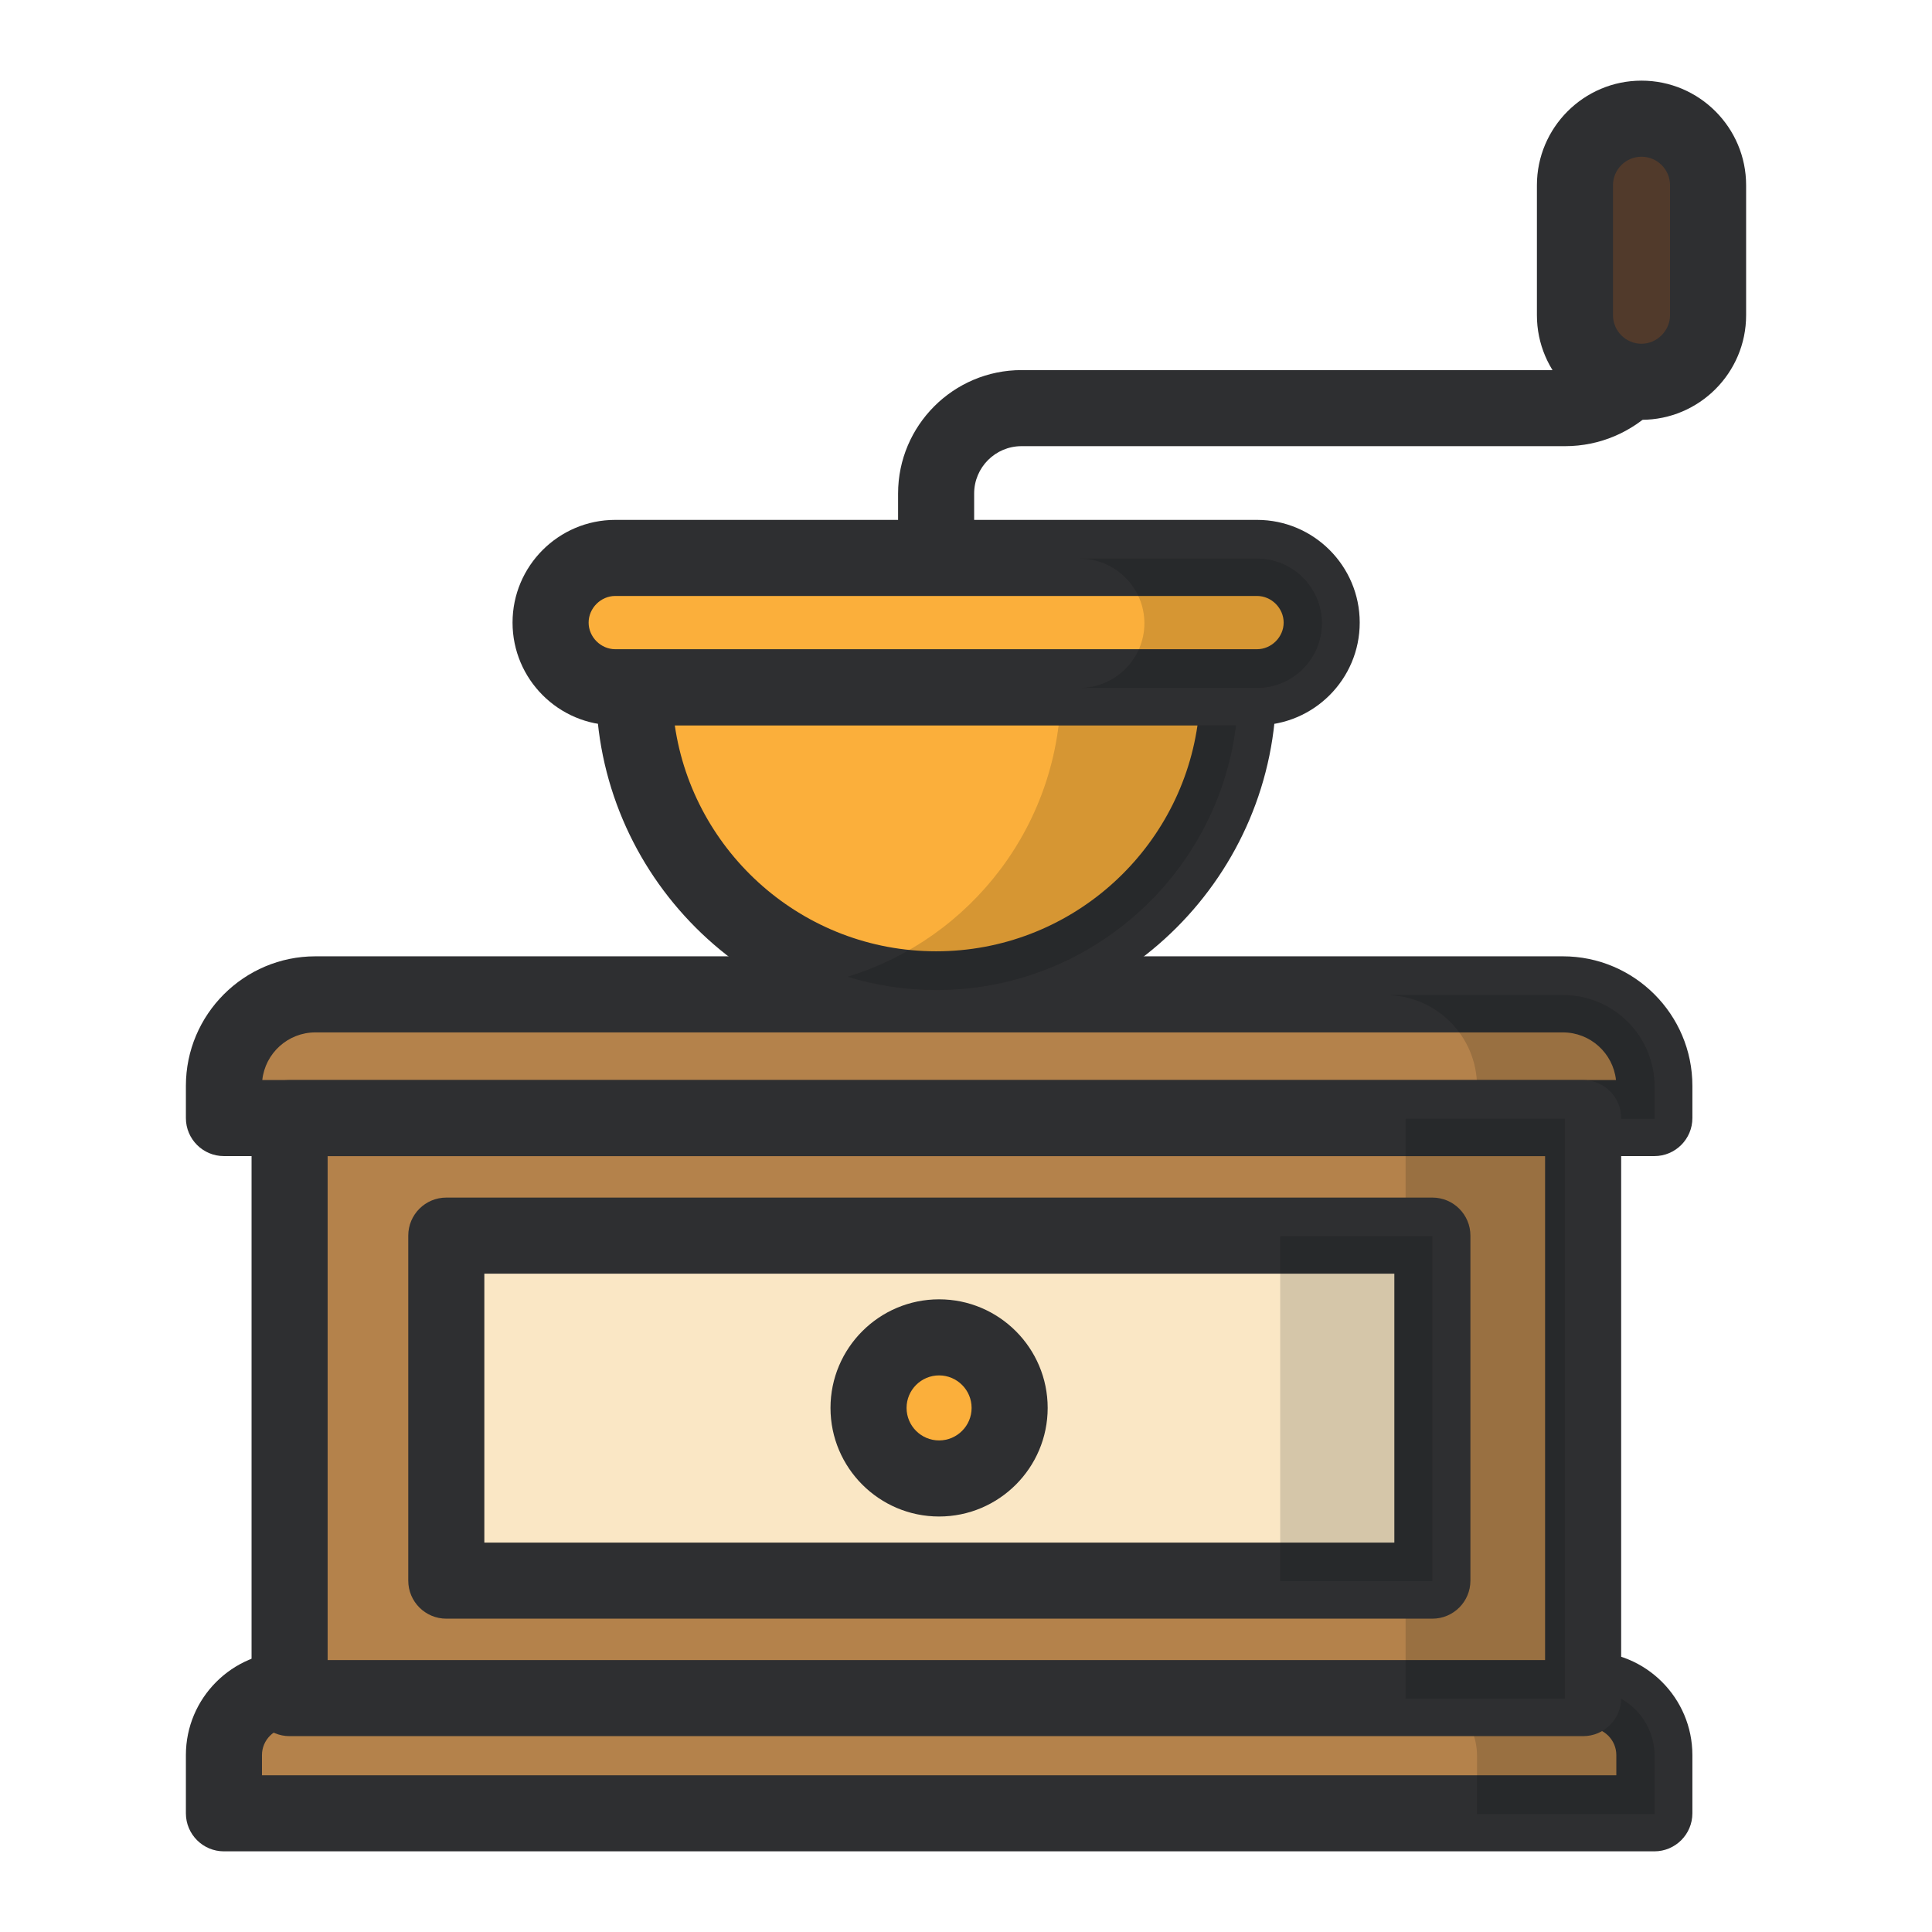 <?xml version="1.0" encoding="UTF-8" standalone="no"?>
<!DOCTYPE svg PUBLIC "-//W3C//DTD SVG 1.1//EN" "http://www.w3.org/Graphics/SVG/1.1/DTD/svg11.dtd">
<svg width="100%" height="100%" viewBox="0 0 580 580" version="1.1" xmlns="http://www.w3.org/2000/svg" xmlns:xlink="http://www.w3.org/1999/xlink" xml:space="preserve" xmlns:serif="http://www.serif.com/" style="fill-rule:evenodd;clip-rule:evenodd;stroke-linejoin:round;stroke-miterlimit:2;">
    <g transform="matrix(4.167,0,0,4.167,496.614,507.237)">
        <path d="M0,8.911L-103.053,8.911L-103.053,2.582C-103.053,1.156 -101.897,0 -100.471,0L-2.582,0C-1.156,0 0,1.156 0,2.582L0,8.911Z" style="fill:rgb(180,130,75);fill-rule:nonzero;"/>
    </g>
    <g transform="matrix(4.167,0,0,4.167,78.644,518.659)">
        <path d="M0,3.429L97.573,3.429L97.573,1.975C97.573,0.887 96.686,0 95.596,0L1.977,0C0.887,0 0,0.887 0,1.975L0,3.429ZM100.313,8.91L-2.74,8.91C-4.253,8.91 -5.481,7.682 -5.481,6.169L-5.481,1.975C-5.481,-2.136 -2.136,-5.481 1.977,-5.481L95.596,-5.481C99.708,-5.481 103.053,-2.136 103.053,1.975L103.053,6.169C103.053,7.682 101.826,8.91 100.313,8.91" style="fill:rgb(46,47,49);fill-rule:nonzero;"/>
    </g>
    <g transform="matrix(4.167,0,0,4.167,496.614,298.515)">
        <path d="M0,8.911L-103.053,8.911L-103.053,3.607C-103.053,1.615 -101.438,0 -99.445,0L-3.607,0C-1.615,0 0,1.615 0,3.607L0,8.911Z" style="fill:rgb(180,130,75);fill-rule:nonzero;"/>
    </g>
    <g transform="matrix(4.167,0,0,4.167,78.741,309.933)">
        <path d="M0,3.431L97.526,3.431C97.317,1.504 95.681,-0 93.699,-0L3.827,-0C1.845,-0 0.209,1.504 0,3.431M100.29,8.912L-2.764,8.912C-4.276,8.912 -5.504,7.684 -5.504,6.171L-5.504,3.85C-5.504,-1.295 -1.318,-5.481 3.827,-5.481L93.699,-5.481C98.845,-5.481 103.03,-1.295 103.03,3.85L103.03,6.171C103.03,7.684 101.803,8.912 100.29,8.912" style="fill:rgb(46,47,49);fill-rule:nonzero;"/>
    </g>
    <g transform="matrix(4.167,0,0,4.167,-647.561,-2372.42)">
        <g opacity="0.15">
            <g transform="matrix(1,0,0,1,269.886,700.028)">
                <path d="M0,-8.911L-12.788,-8.911C-10.184,-8.911 -8.072,-6.8 -8.072,-4.195L-8.072,0L4.716,0L4.716,-4.195C4.716,-6.8 2.605,-8.911 0,-8.911" style="fill:rgb(3,4,4);fill-rule:nonzero;"/>
            </g>
        </g>
    </g>
    <g transform="matrix(4.167,0,0,4.167,-647.561,-2372.42)">
        <g opacity="0.15">
            <g transform="matrix(1,0,0,1,268.012,649.935)">
                <path d="M0,-8.911L-12.788,-8.911C-9.149,-8.911 -6.198,-5.961 -6.198,-2.321L-6.198,0L6.59,0L6.59,-2.321C6.59,-5.961 3.64,-8.911 0,-8.911" style="fill:rgb(3,4,4);fill-rule:nonzero;"/>
            </g>
        </g>
    </g>
    <g transform="matrix(-4.167,0,0,4.167,1209.61,-361.414)">
        <rect x="176.265" y="167.288" width="93.192" height="41.783" style="fill:rgb(180,130,75);"/>
    </g>
    <g transform="matrix(4.167,0,0,4.167,-647.561,-361.418)">
        <path d="M179.006,206.332L266.716,206.332L266.716,170.029L179.006,170.029L179.006,206.332ZM269.457,211.812L176.266,211.812C174.753,211.812 173.526,210.585 173.526,209.072L173.526,167.288C173.526,165.776 174.753,164.548 176.266,164.548L269.457,164.548C270.97,164.548 272.197,165.776 272.197,167.288L272.197,209.072C272.197,210.585 270.97,211.812 269.457,211.812" style="fill:rgb(46,47,49);fill-rule:nonzero;"/>
    </g>
    <g transform="matrix(4.167,0,0,4.167,-647.561,-2372.42)">
        <g opacity="0.15">
            <g transform="matrix(1,0,0,1,0,482.641)">
                <rect x="256.669" y="167.288" width="11.469" height="41.783" style="fill:rgb(3,4,4);"/>
            </g>
        </g>
    </g>
    <g transform="matrix(-4.167,0,0,4.167,1211.4,-361.41)">
        <rect x="187.555" y="175.751" width="71.041" height="24.856" style="fill:rgb(250,231,197);"/>
    </g>
    <g transform="matrix(4.167,0,0,4.167,-647.561,-361.414)">
        <path d="M190.296,197.867L255.856,197.867L255.856,178.492L190.296,178.492L190.296,197.867ZM258.597,203.348L187.556,203.348C186.043,203.348 184.815,202.12 184.815,200.607L184.815,175.751C184.815,174.238 186.043,173.011 187.556,173.011L258.597,173.011C260.11,173.011 261.337,174.238 261.337,175.751L261.337,200.607C261.337,202.12 260.11,203.348 258.597,203.348" style="fill:rgb(46,47,49);fill-rule:nonzero;"/>
    </g>
    <g transform="matrix(4.167,0,0,4.167,-647.561,-2372.42)">
        <g opacity="0.15">
            <g transform="matrix(1,0,0,1,0,482.64)">
                <rect x="247.635" y="175.753" width="10.961" height="24.855" style="fill:rgb(3,4,4);"/>
            </g>
        </g>
    </g>
    <g transform="matrix(0,-4.167,-4.167,0,281.921,401.488)">
        <path d="M-5.083,-5.083C-7.89,-5.083 -10.166,-2.807 -10.166,0C-10.166,2.807 -7.89,5.083 -5.083,5.083C-2.276,5.083 0,2.807 0,0C0,-2.807 -2.276,-5.083 -5.083,-5.083" style="fill:rgb(251,175,59);fill-rule:nonzero;"/>
    </g>
    <g transform="matrix(4.167,0,0,4.167,281.92,432.427)">
        <path d="M0,-4.685C-1.292,-4.685 -2.343,-3.634 -2.343,-2.342C-2.343,-1.051 -1.292,0 0,0C1.292,0 2.343,-1.051 2.343,-2.342C2.343,-3.634 1.292,-4.685 0,-4.685M0,5.481C-4.314,5.481 -7.823,1.971 -7.823,-2.342C-7.823,-6.656 -4.314,-10.166 0,-10.166C4.314,-10.166 7.823,-6.656 7.823,-2.342C7.823,1.971 4.314,5.481 0,5.481" style="fill:rgb(46,47,49);fill-rule:nonzero;"/>
    </g>
    <g transform="matrix(4.167,0,0,4.167,281.028,206.312)">
        <path d="M0,21.767C12.021,21.767 21.767,12.022 21.767,0L-21.767,0C-21.767,12.022 -12.021,21.767 0,21.767" style="fill:rgb(251,175,59);fill-rule:nonzero;"/>
    </g>
    <g transform="matrix(4.167,0,0,4.167,202.572,285.587)">
        <path d="M0,-16.285C1.333,-7.088 9.268,0 18.829,0C28.39,0 36.326,-7.088 37.659,-16.285L0,-16.285ZM18.829,5.481C5.317,5.481 -5.677,-5.513 -5.677,-19.025C-5.677,-20.538 -4.45,-21.766 -2.937,-21.766L40.595,-21.766C42.108,-21.766 43.336,-20.538 43.336,-19.025C43.336,-5.513 32.342,5.481 18.829,5.481" style="fill:rgb(46,47,49);fill-rule:nonzero;"/>
    </g>
    <g transform="matrix(4.167,0,0,4.167,-647.561,-2372.42)">
        <g opacity="0.15">
            <g transform="matrix(-0.924,-0.381,-0.381,0.924,225.203,639.347)">
                <path d="M1.663,-21.437C-2.072,-12.381 0.754,-2.258 7.94,3.66C5.834,3.463 3.721,2.957 1.663,2.108C-9.449,-2.475 -14.742,-15.201 -10.158,-26.313L1.663,-21.437Z" style="fill:rgb(3,4,4);fill-rule:nonzero;"/>
            </g>
        </g>
    </g>
    <g transform="matrix(4.167,0,0,4.167,386.142,167.496)">
        <path d="M0,9.316L-50.455,9.316C-51.857,9.316 -53.004,8.169 -53.004,6.766L-53.004,2.55C-53.004,1.147 -51.857,0 -50.455,0L0,0C1.402,0 2.55,1.147 2.55,2.55L2.55,6.766C2.55,8.169 1.402,9.316 0,9.316" style="fill:rgb(251,175,59);fill-rule:nonzero;"/>
    </g>
    <g transform="matrix(4.167,0,0,4.167,184.701,194.897)">
        <path d="M0,-3.836C-1.04,-3.836 -1.918,-2.958 -1.918,-1.918C-1.918,-0.878 -1.04,0 0,0L46.237,0C47.277,0 48.155,-0.878 48.155,-1.918C48.155,-2.958 47.277,-3.836 46.237,-3.836L0,-3.836ZM46.237,5.481L0,5.481C-4.08,5.481 -7.399,2.162 -7.399,-1.918C-7.399,-5.998 -4.08,-9.317 0,-9.317L46.237,-9.317C50.317,-9.317 53.635,-5.998 53.635,-1.918C53.635,2.162 50.317,5.481 46.237,5.481" style="fill:rgb(46,47,49);fill-rule:nonzero;"/>
    </g>
    <g transform="matrix(4.167,0,0,4.167,-647.561,-2372.42)">
        <g opacity="0.15">
            <g transform="matrix(1,0,0,1,245.98,618.895)">
                <path d="M0,-9.316L-12.788,-9.316C-10.226,-9.316 -8.13,-7.22 -8.13,-4.658C-8.13,-2.096 -10.226,0 -12.788,0L0,0C2.562,0 4.658,-2.096 4.658,-4.658C4.658,-7.22 2.562,-9.316 0,-9.316" style="fill:rgb(3,4,4);fill-rule:nonzero;"/>
            </g>
        </g>
    </g>
    <g transform="matrix(4.167,0,0,4.167,281.028,84.317)">
        <path d="M0,21.349C-1.513,21.349 -2.74,20.122 -2.74,18.609L-2.74,15.322C-2.74,10.418 1.249,6.429 6.152,6.429L45.313,6.429C47.346,6.429 49,4.775 49,2.741C49,1.228 50.228,0 51.741,0C53.254,0 54.481,1.228 54.481,2.741C54.481,7.797 50.369,11.909 45.313,11.909L6.152,11.909C4.271,11.909 2.74,13.44 2.74,15.322L2.74,18.609C2.74,20.122 1.513,21.349 0,21.349" style="fill:rgb(46,47,49);fill-rule:nonzero;"/>
    </g>
    <g transform="matrix(4.167,0,0,4.167,501.837,35.633)">
        <path d="M0,18.954L-4.341,18.954C-5.785,18.954 -6.966,17.773 -6.966,16.329L-6.966,2.625C-6.966,1.181 -5.785,0 -4.341,0L0,0C1.444,0 2.625,1.181 2.625,2.625L2.625,16.329C2.625,17.773 1.444,18.954 0,18.954" style="fill:rgb(81,58,43);fill-rule:nonzero;"/>
    </g>
    <g transform="matrix(4.167,0,0,4.167,492.794,103.191)">
        <path d="M0,-13.473C-1.133,-13.473 -2.055,-12.551 -2.055,-11.418L-2.055,-2.055C-2.055,-0.922 -1.133,0.001 0,0.001C1.113,0.001 2.055,-0.941 2.055,-2.055L2.055,-11.418C2.055,-12.551 1.133,-13.473 0,-13.473M0,5.481C-4.155,5.481 -7.536,2.1 -7.536,-2.055L-7.536,-11.418C-7.536,-15.573 -4.155,-18.954 0,-18.954C4.155,-18.954 7.536,-15.573 7.536,-11.418L7.536,-2.055C7.536,2.1 4.155,5.481 0,5.481" style="fill:rgb(46,47,49);fill-rule:nonzero;"/>
    </g>
</svg>
